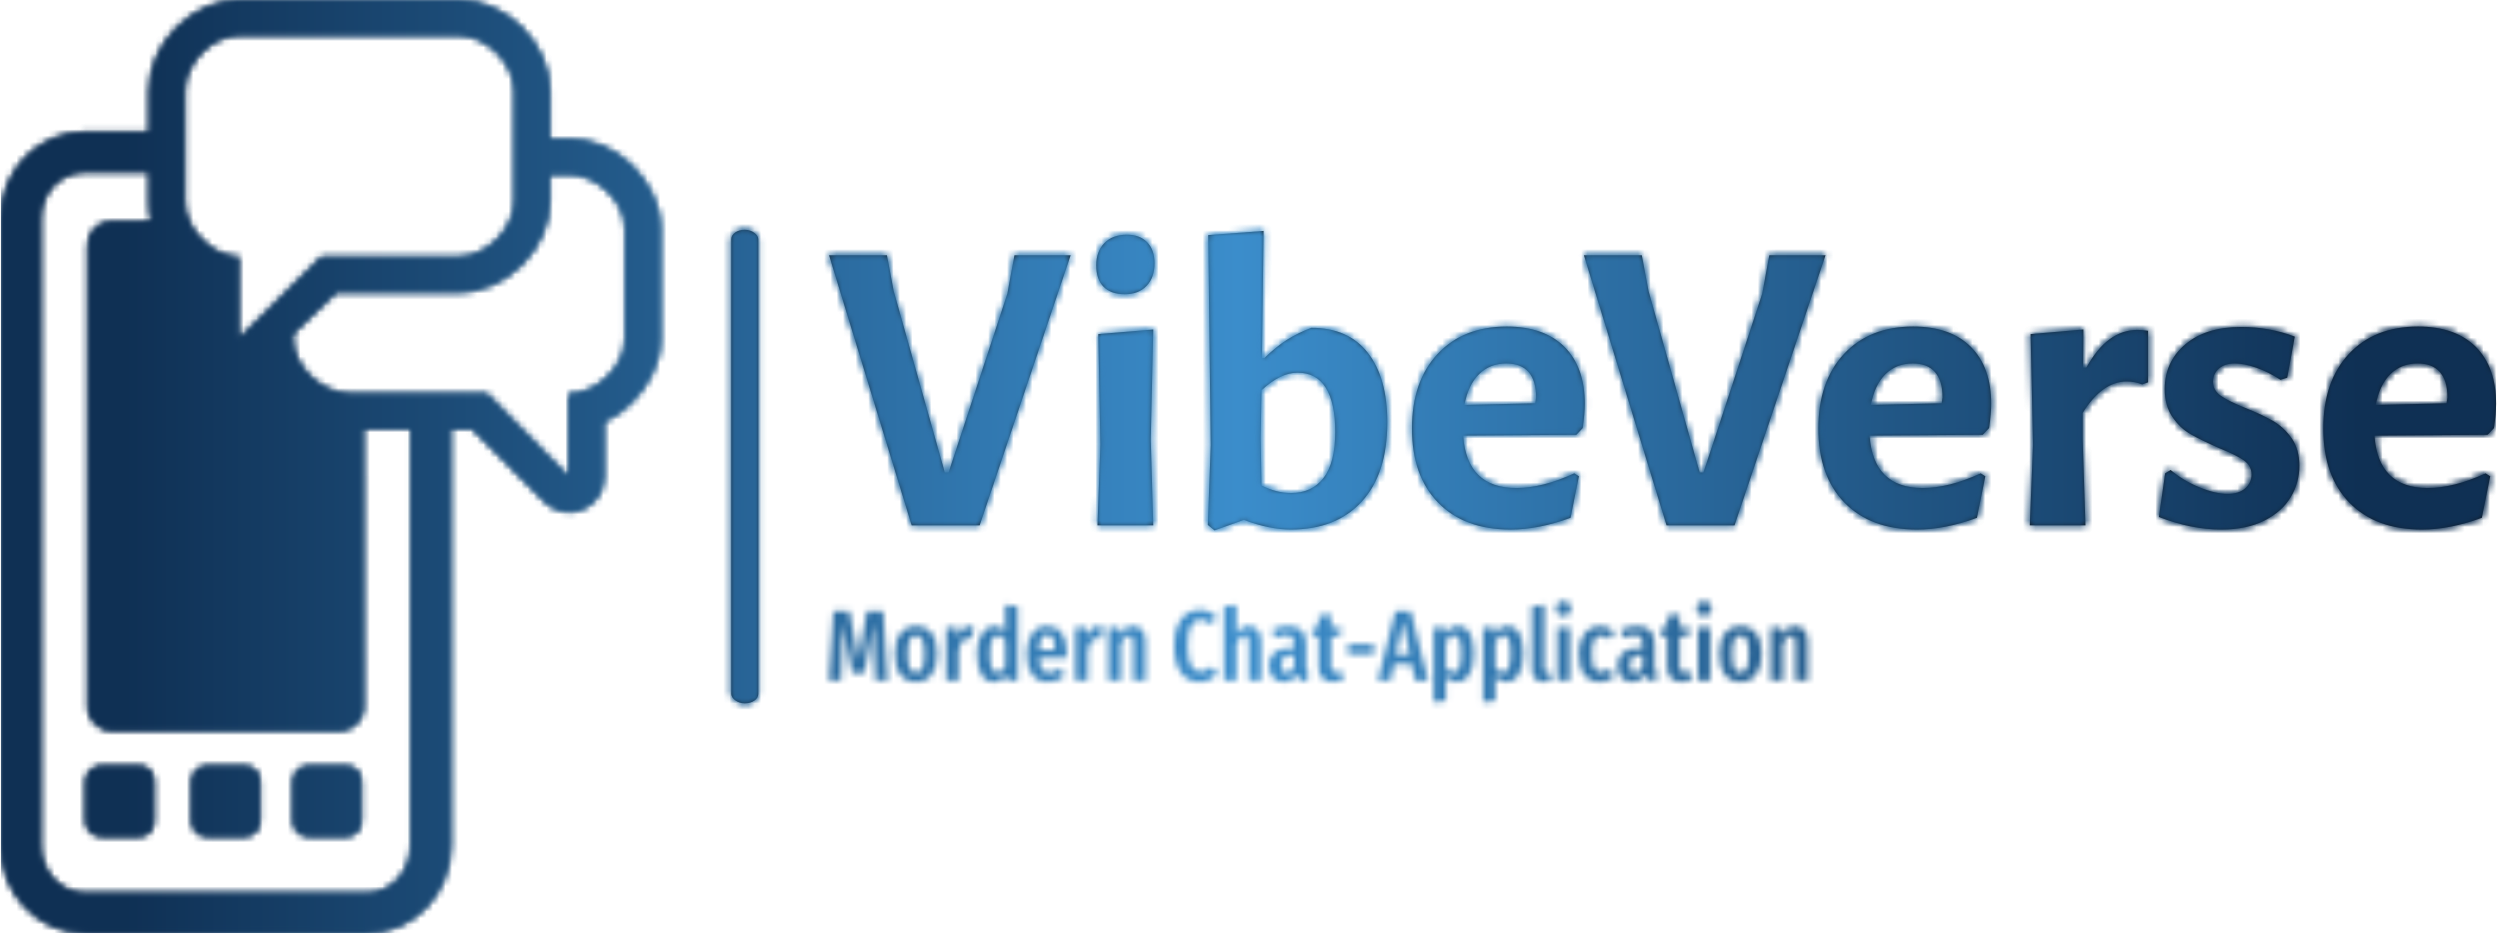 <svg xmlns="http://www.w3.org/2000/svg" version="1.1" xmlns:xlink="http://www.w3.org/1999/xlink" xmlns:svgjs="http://svgjs.dev/svgjs" width="2000" height="747" viewBox="0 0 2000 747"><g transform="matrix(1,0,0,1,-1.212,-0.248)"><svg viewBox="0 0 396 148" data-background-color="#ffffff" preserveAspectRatio="xMidYMid meet" height="747" width="2000" xmlns="http://www.w3.org/2000/svg" xmlns:xlink="http://www.w3.org/1999/xlink"><g id="tight-bounds" transform="matrix(1,0,0,1,0.24,0.049)"><svg viewBox="0 0 395.52 147.902" height="147.902" width="395.52"><g><svg viewBox="0 0 591.997 221.373" height="147.902" width="395.52"><g><rect width="6.407" height="112.363" x="173.298" y="54.505" fill="#111111" opacity="1" stroke-width="0" stroke="transparent" fill-opacity="1" class="rect-qz-0" data-fill-palette-color="primary" rx="1%" id="qz-0" data-palette-color="#111111"></rect></g><g transform="matrix(1,0,0,1,196.477,54.784)"><svg viewBox="0 0 395.52 111.804" height="111.804" width="395.52"><g id="textblocktransform"><svg viewBox="0 0 395.52 111.804" height="111.804" width="395.52" id="textblock"><g><svg viewBox="0 0 395.52 71.044" height="71.044" width="395.52"><g transform="matrix(1,0,0,1,0,0)"><svg width="395.52" viewBox="0.5 -35.1 198.73 35.7" height="71.044" data-palette-color="#111111"><path d="M29.3-32.2L18.45 0 10.35 0 0.5-32.2 7.4-32.2 8.2-27.95 14.3-6.3 14.75-6.3 21.75-27.6 22.6-32.2 29.3-32.2ZM32.5 0L32.85-9.6 32.6-22.8 39.15-23.35 38.85-10.25 39.15 0 32.5 0ZM36-34.65Q37.55-34.65 38.42-33.75 39.3-32.85 39.3-31.25L39.3-31.25Q39.3-29.55 38.35-28.55 37.4-27.55 35.75-27.55L35.75-27.55Q34.1-27.55 33.22-28.45 32.35-29.35 32.35-31L32.35-31Q32.35-32.65 33.32-33.65 34.3-34.65 36-34.65L36-34.65ZM58-23.55Q62.4-23.55 64.72-20.58 67.05-17.6 67.05-12.3L67.05-12.3Q67.05-6.15 64-2.83 60.95 0.5 55.55 0.5L55.55 0.5Q53 0.5 49.95-0.65L49.95-0.65 46.45 0.6 45.65-0.05 46-9.55 45.7-34.6 52.3-35.1 52.1-19.95 52.4-19.95Q53.8-21.3 55.1-22.13 56.4-22.95 58-23.55L58-23.55ZM55.55-3.85Q58.05-3.85 59.45-5.65 60.84-7.45 60.84-11.15L60.84-11.15Q60.84-14.6 59.72-16.4 58.59-18.2 56.35-18.2L56.35-18.2Q54.3-18.2 52.05-16.1L52.05-16.1 51.95-10.4 52.05-4.75Q53.9-3.85 55.55-3.85L55.55-3.85ZM90.34-11.6L89.59-10.8 76.09-10.7Q76.54-4.45 82.44-4.45L82.44-4.45Q85.54-4.45 89.34-6.2L89.34-6.2 89.89-5.85 88.89-0.9Q85.09 0.5 81.74 0.5L81.74 0.5Q76.24 0.5 73.12-2.7 69.99-5.9 69.99-11.55L69.99-11.55Q69.99-17.15 73.04-20.43 76.09-23.7 81.29-23.7L81.29-23.7Q85.74-23.7 88.17-21.28 90.59-18.85 90.59-14.5L90.59-14.5Q90.59-13.35 90.34-11.6L90.34-11.6ZM84.69-14.55L84.79-15.25Q84.79-17.25 83.89-18.28 82.99-19.3 81.24-19.3L81.24-19.3Q79.29-19.3 77.99-18.03 76.69-16.75 76.24-14.35L76.24-14.35 84.69-14.55ZM119.29-32.2L108.44 0 100.34 0 90.49-32.2 97.39-32.2 98.19-27.95 104.29-6.3 104.74-6.3 111.74-27.6 112.59-32.2 119.29-32.2ZM138.79-11.6L138.04-10.8 124.54-10.7Q124.99-4.45 130.89-4.45L130.89-4.45Q133.99-4.45 137.79-6.2L137.79-6.2 138.34-5.85 137.34-0.9Q133.54 0.5 130.19 0.5L130.19 0.5Q124.69 0.5 121.56-2.7 118.44-5.9 118.44-11.55L118.44-11.55Q118.44-17.15 121.49-20.43 124.54-23.7 129.74-23.7L129.74-23.7Q134.19-23.7 136.61-21.28 139.04-18.85 139.04-14.5L139.04-14.5Q139.04-13.35 138.79-11.6L138.79-11.6ZM133.14-14.55L133.24-15.25Q133.24-17.25 132.34-18.28 131.44-19.3 129.69-19.3L129.69-19.3Q127.74-19.3 126.44-18.03 125.14-16.75 124.69-14.35L124.69-14.35 133.14-14.55ZM156.49-23.3Q156.94-23.3 157.74-23.2L157.74-23.2 157.74-17.05 157.03-16.8Q156.19-17.15 155.19-17.15L155.19-17.15Q152.28-17.15 149.94-13.4L149.94-13.4 149.94-10.25 150.28 0 143.64 0 144.03-9.6 143.74-22.8 150.03-23.35 149.99-18.8 150.39-18.8Q152.84-23.3 156.49-23.3L156.49-23.3ZM168.83-23.65Q172.23-23.65 175.23-22.5L175.23-22.5 174.33-17.6 173.53-17.35Q172.08-18.3 170.63-18.8 169.18-19.3 168.08-19.3L168.08-19.3Q166.88-19.3 166.18-18.68 165.48-18.05 165.48-17.15L165.48-17.15Q165.48-16.1 166.41-15.45 167.33-14.8 169.33-14L169.33-14Q171.33-13.2 172.63-12.45 173.93-11.7 174.86-10.38 175.78-9.05 175.78-7.1L175.78-7.1Q175.78-5.1 174.76-3.38 173.73-1.65 171.63-0.58 169.53 0.5 166.48 0.5L166.48 0.5Q162.88 0.5 159.03-1L159.03-1 159.78-6.2 160.43-6.6Q161.98-5.3 163.88-4.53 165.78-3.75 167.23-3.75L167.23-3.75Q168.58-3.75 169.33-4.42 170.08-5.1 170.08-6.05L170.08-6.05Q170.08-7.1 169.16-7.75 168.23-8.4 166.23-9.2L166.23-9.2Q164.18-10.1 162.88-10.83 161.58-11.55 160.66-12.9 159.73-14.25 159.73-16.25L159.73-16.25Q159.73-19.5 162.18-21.58 164.63-23.65 168.83-23.65L168.83-23.65ZM198.98-11.6L198.23-10.8 184.73-10.7Q185.18-4.45 191.08-4.45L191.08-4.45Q194.18-4.45 197.98-6.2L197.98-6.2 198.53-5.85 197.53-0.9Q193.73 0.5 190.38 0.5L190.38 0.5Q184.88 0.5 181.75-2.7 178.63-5.9 178.63-11.55L178.63-11.55Q178.63-17.15 181.68-20.43 184.73-23.7 189.93-23.7L189.93-23.7Q194.38-23.7 196.81-21.28 199.23-18.85 199.23-14.5L199.23-14.5Q199.23-13.35 198.98-11.6L198.98-11.6ZM193.33-14.55L193.43-15.25Q193.43-17.25 192.53-18.28 191.63-19.3 189.88-19.3L189.88-19.3Q187.93-19.3 186.63-18.03 185.33-16.75 184.88-14.35L184.88-14.35 193.33-14.55Z" opacity="1" transform="matrix(1,0,0,1,0,0)" fill="#111111" class="wordmark-text-0" data-fill-palette-color="primary" id="text-0"></path></svg></g></svg></g><g transform="matrix(1,0,0,1,0,87.816)"><svg viewBox="0 0 232.21 23.988" height="23.988" width="232.21"><g transform="matrix(1,0,0,1,0,0)"><svg width="232.21" viewBox="2 -39.65 488.79 50.5" height="23.988" data-palette-color="url(#bc4ede24-b13b-4c83-b811-27bb622275d6)"></svg></g></svg></g></svg></g></svg></g><g><svg viewBox="0 0 156.526 221.373" height="221.373" width="156.526"><g><svg xmlns="http://www.w3.org/2000/svg" xmlns:xlink="http://www.w3.org/1999/xlink" version="1.1" x="0" y="0" viewBox="17 1 70 99" enable-background="new 0 0 100 100" xml:space="preserve" width="156.526" height="221.373" class="icon-icon-0" data-fill-palette-color="accent" id="icon-0"></svg></g></svg></g></svg></g><defs></defs><mask id="a31b53dc-7176-4566-b111-506160b4c4bc"><g id="SvgjsG1037"><svg viewBox="0 0 395.52 147.902" height="147.902" width="395.52"><g><svg viewBox="0 0 591.997 221.373" height="147.902" width="395.52"><g><rect width="6.407" height="112.363" x="173.298" y="54.505" fill="black" opacity="1" stroke-width="0" stroke="transparent" fill-opacity="1" class="rect-qz-0" rx="1%" id="SvgjsRect1036" data-palette-color="#111111"></rect></g><g transform="matrix(1,0,0,1,196.477,54.784)"><svg viewBox="0 0 395.52 111.804" height="111.804" width="395.52"><g id="SvgjsG1035"><svg viewBox="0 0 395.52 111.804" height="111.804" width="395.52" id="SvgjsSvg1034"><g><svg viewBox="0 0 395.52 71.044" height="71.044" width="395.52"><g transform="matrix(1,0,0,1,0,0)"><svg width="395.52" viewBox="0.5 -35.1 198.73 35.7" height="71.044" data-palette-color="#111111"><path d="M29.3-32.2L18.45 0 10.35 0 0.5-32.2 7.4-32.2 8.2-27.95 14.3-6.3 14.75-6.3 21.75-27.6 22.6-32.2 29.3-32.2ZM32.5 0L32.85-9.6 32.6-22.8 39.15-23.35 38.85-10.25 39.15 0 32.5 0ZM36-34.65Q37.55-34.65 38.42-33.75 39.3-32.85 39.3-31.25L39.3-31.25Q39.3-29.55 38.35-28.55 37.4-27.55 35.75-27.55L35.75-27.55Q34.1-27.55 33.22-28.45 32.35-29.35 32.35-31L32.35-31Q32.35-32.65 33.32-33.65 34.3-34.65 36-34.65L36-34.65ZM58-23.55Q62.4-23.55 64.72-20.58 67.05-17.6 67.05-12.3L67.05-12.3Q67.05-6.15 64-2.83 60.95 0.5 55.55 0.5L55.55 0.5Q53 0.5 49.95-0.65L49.95-0.65 46.45 0.6 45.65-0.05 46-9.55 45.7-34.6 52.3-35.1 52.1-19.95 52.4-19.95Q53.8-21.3 55.1-22.13 56.4-22.95 58-23.55L58-23.55ZM55.55-3.85Q58.05-3.85 59.45-5.65 60.84-7.45 60.84-11.15L60.84-11.15Q60.84-14.6 59.72-16.4 58.59-18.2 56.35-18.2L56.35-18.2Q54.3-18.2 52.05-16.1L52.05-16.1 51.95-10.4 52.05-4.75Q53.9-3.85 55.55-3.85L55.55-3.85ZM90.34-11.6L89.59-10.8 76.09-10.7Q76.54-4.45 82.44-4.45L82.44-4.45Q85.54-4.45 89.34-6.2L89.34-6.2 89.89-5.85 88.89-0.9Q85.09 0.5 81.74 0.5L81.74 0.5Q76.24 0.5 73.12-2.7 69.99-5.9 69.99-11.55L69.99-11.55Q69.99-17.15 73.04-20.43 76.09-23.7 81.29-23.7L81.29-23.7Q85.74-23.7 88.17-21.28 90.59-18.85 90.59-14.5L90.59-14.5Q90.59-13.35 90.34-11.6L90.34-11.6ZM84.69-14.55L84.79-15.25Q84.79-17.25 83.89-18.28 82.99-19.3 81.24-19.3L81.24-19.3Q79.29-19.3 77.99-18.03 76.69-16.75 76.24-14.35L76.24-14.35 84.69-14.55ZM119.29-32.2L108.44 0 100.34 0 90.49-32.2 97.39-32.2 98.19-27.95 104.29-6.3 104.74-6.3 111.74-27.6 112.59-32.2 119.29-32.2ZM138.79-11.6L138.04-10.8 124.54-10.7Q124.99-4.45 130.89-4.45L130.89-4.45Q133.99-4.45 137.79-6.2L137.79-6.2 138.34-5.85 137.34-0.9Q133.54 0.5 130.19 0.5L130.19 0.5Q124.69 0.5 121.56-2.7 118.44-5.9 118.44-11.55L118.44-11.55Q118.44-17.15 121.49-20.43 124.54-23.7 129.74-23.7L129.74-23.7Q134.19-23.7 136.61-21.28 139.04-18.85 139.04-14.5L139.04-14.5Q139.04-13.35 138.79-11.6L138.79-11.6ZM133.14-14.55L133.24-15.25Q133.24-17.25 132.34-18.28 131.44-19.3 129.69-19.3L129.69-19.3Q127.74-19.3 126.44-18.03 125.14-16.75 124.69-14.35L124.69-14.35 133.14-14.55ZM156.49-23.3Q156.94-23.3 157.74-23.2L157.74-23.2 157.74-17.05 157.03-16.8Q156.19-17.15 155.19-17.15L155.19-17.15Q152.28-17.15 149.94-13.4L149.94-13.4 149.94-10.25 150.28 0 143.64 0 144.03-9.6 143.74-22.8 150.03-23.35 149.99-18.8 150.39-18.8Q152.84-23.3 156.49-23.3L156.49-23.3ZM168.83-23.65Q172.23-23.65 175.23-22.5L175.23-22.5 174.33-17.6 173.53-17.35Q172.08-18.3 170.63-18.8 169.18-19.3 168.08-19.3L168.08-19.3Q166.88-19.3 166.18-18.68 165.48-18.05 165.48-17.15L165.48-17.15Q165.48-16.1 166.41-15.45 167.33-14.8 169.33-14L169.33-14Q171.33-13.2 172.63-12.45 173.93-11.7 174.86-10.38 175.78-9.05 175.78-7.1L175.78-7.1Q175.78-5.1 174.76-3.38 173.73-1.65 171.63-0.58 169.53 0.5 166.48 0.5L166.48 0.5Q162.88 0.5 159.03-1L159.03-1 159.78-6.2 160.43-6.6Q161.98-5.3 163.88-4.53 165.78-3.75 167.23-3.75L167.23-3.75Q168.58-3.75 169.33-4.42 170.08-5.1 170.08-6.05L170.08-6.05Q170.08-7.1 169.16-7.75 168.23-8.4 166.23-9.2L166.23-9.2Q164.18-10.1 162.88-10.83 161.58-11.55 160.66-12.9 159.73-14.25 159.73-16.25L159.73-16.25Q159.73-19.5 162.18-21.58 164.63-23.65 168.83-23.65L168.83-23.65ZM198.98-11.6L198.23-10.8 184.73-10.7Q185.18-4.45 191.08-4.45L191.08-4.45Q194.18-4.45 197.98-6.2L197.98-6.2 198.53-5.85 197.53-0.9Q193.73 0.5 190.38 0.5L190.38 0.5Q184.88 0.5 181.75-2.7 178.63-5.9 178.63-11.55L178.63-11.55Q178.63-17.15 181.68-20.43 184.73-23.7 189.93-23.7L189.93-23.7Q194.38-23.7 196.81-21.28 199.23-18.85 199.23-14.5L199.23-14.5Q199.23-13.35 198.98-11.6L198.98-11.6ZM193.33-14.55L193.43-15.25Q193.43-17.25 192.53-18.28 191.63-19.3 189.88-19.3L189.88-19.3Q187.93-19.3 186.63-18.03 185.33-16.75 184.88-14.35L184.88-14.35 193.33-14.55Z" opacity="1" transform="matrix(1,0,0,1,0,0)" fill="black" class="wordmark-text-0" id="SvgjsPath1033"></path></svg></g></svg></g><g transform="matrix(1,0,0,1,0,87.816)"><svg viewBox="0 0 232.21 23.988" height="23.988" width="232.21"><g transform="matrix(1,0,0,1,0,0)"><svg width="232.21" viewBox="2 -39.65 488.79 50.5" height="23.988" data-palette-color="url(#bc4ede24-b13b-4c83-b811-27bb622275d6)"><path d="M29.05-34.55L31.25 0 25.2 0 24.6-14.6Q24.3-22.6 24.3-26L24.3-26 24.35-28.6 19.6-3.8 13.6-3.8 8.65-28.65Q8.7-27.15 8.7-24.05L8.7-24.05Q8.7-18.8 8.5-14.4L8.5-14.4 7.95 0 2 0 4.2-34.55 12.2-34.55 16.7-10.2 20.9-34.55 29.05-34.55ZM45.45-27.15Q50.45-27.15 53.22-23.65 56-20.15 56-13.25L56-13.25Q56-6.65 53.2-2.95 50.4 0.75 45.45 0.75L45.45 0.75Q40.5 0.75 37.7-2.88 34.9-6.5 34.9-13.25L34.9-13.25Q34.9-19.95 37.7-23.55 40.5-27.15 45.45-27.15L45.45-27.15ZM45.45-22.5Q43.3-22.5 42.3-20.38 41.3-18.25 41.3-13.25L41.3-13.25Q41.3-8.2 42.3-6.08 43.3-3.95 45.45-3.95L45.45-3.95Q47.6-3.95 48.6-6.08 49.6-8.2 49.6-13.25L49.6-13.25Q49.6-18.3 48.6-20.4 47.6-22.5 45.45-22.5L45.45-22.5ZM72.2-27.1Q73.35-27.1 74.25-26.75L74.25-26.75 73.25-20.85Q72.25-21.1 71.4-21.1L71.4-21.1Q69.5-21.1 68.4-19.45 67.3-17.8 66.7-14.55L66.7-14.55 66.7 0 60.55 0 60.55-26.45 65.9-26.45 66.35-21.85Q68.2-27.1 72.2-27.1L72.2-27.1ZM90.04-37.7L96.19-37.05 96.19 0 90.74 0 90.44-3.05Q88.09 0.75 84.39 0.75L84.39 0.75Q80.29 0.75 78.12-2.93 75.94-6.6 75.94-13.2L75.94-13.2Q75.94-17.4 77.07-20.58 78.19-23.75 80.19-25.45 82.19-27.15 84.79-27.15L84.79-27.15Q87.99-27.15 90.04-24.5L90.04-24.5 90.04-37.7ZM86.14-3.9Q87.29-3.9 88.22-4.7 89.14-5.5 90.04-7L90.04-7 90.04-19.85Q88.44-22.55 86.39-22.55L86.39-22.55Q82.34-22.55 82.34-13.25L82.34-13.25Q82.34-8.2 83.34-6.05 84.34-3.9 86.14-3.9L86.14-3.9ZM120.74-13.85Q120.74-13.4 120.59-11.3L120.59-11.3 106.94-11.3Q107.14-7.2 108.37-5.58 109.59-3.95 111.84-3.95L111.84-3.95Q113.39-3.95 114.64-4.48 115.89-5 117.34-6.15L117.34-6.15 119.89-2.65Q116.39 0.75 111.49 0.75L111.49 0.75Q106.29 0.75 103.52-2.85 100.74-6.45 100.74-13L100.74-13Q100.74-19.55 103.39-23.35 106.04-27.15 110.89-27.15L110.89-27.15Q115.54-27.15 118.14-23.78 120.74-20.4 120.74-13.85L120.74-13.85ZM114.74-15.3L114.74-15.65Q114.74-19.4 113.84-21.13 112.94-22.85 110.94-22.85L110.94-22.85Q109.09-22.85 108.12-21.18 107.14-19.5 106.94-15.3L106.94-15.3 114.74-15.3ZM136.69-27.1Q137.84-27.1 138.74-26.75L138.74-26.75 137.74-20.85Q136.74-21.1 135.89-21.1L135.89-21.1Q133.99-21.1 132.89-19.45 131.79-17.8 131.19-14.55L131.19-14.55 131.19 0 125.04 0 125.04-26.45 130.39-26.45 130.84-21.85Q132.69-27.1 136.69-27.1L136.69-27.1ZM153.94-27.15Q156.79-27.15 158.44-25.1 160.09-23.05 160.09-19.6L160.09-19.6 160.09 0 153.94 0 153.94-18.9Q153.94-20.8 153.41-21.63 152.89-22.45 151.89-22.45L151.89-22.45Q149.79-22.45 147.74-18.5L147.74-18.5 147.74 0 141.59 0 141.59-26.45 146.94-26.45 147.39-23Q148.74-25.1 150.26-26.13 151.79-27.15 153.94-27.15L153.94-27.15ZM187.13-35.25Q189.78-35.25 191.81-34.38 193.83-33.5 195.73-31.7L195.73-31.7 192.68-28.05Q191.38-29.25 190.16-29.83 188.93-30.4 187.48-30.4L187.48-30.4Q184.48-30.4 182.78-27.4 181.08-24.4 181.08-17.35L181.08-17.35Q181.08-10.4 182.78-7.38 184.48-4.35 187.58-4.35L187.58-4.35Q189.13-4.35 190.28-4.98 191.43-5.6 192.98-6.9L192.98-6.9 196.03-3.4Q194.43-1.6 192.18-0.43 189.93 0.75 187.13 0.75L187.13 0.75Q181.28 0.75 177.83-3.8 174.38-8.35 174.38-17.35L174.38-17.35Q174.38-23.3 176.03-27.3 177.68-31.3 180.56-33.27 183.43-35.25 187.13-35.25L187.13-35.25ZM211.63-27.15Q214.48-27.15 216.13-25.1 217.78-23.05 217.78-19.6L217.78-19.6 217.78 0 211.63 0 211.63-18.9Q211.63-20.8 211.1-21.63 210.58-22.45 209.58-22.45L209.58-22.45Q207.48-22.45 205.43-18.5L205.43-18.5 205.43 0 199.28 0 199.28-37 205.43-37.65 205.43-23.3Q206.68-25.25 208.15-26.2 209.63-27.15 211.63-27.15L211.63-27.15ZM240.23-6.4Q240.23-5.1 240.58-4.48 240.93-3.85 241.73-3.45L241.73-3.45 240.48 0.65Q238.43 0.4 237.2-0.45 235.98-1.3 235.38-3.05L235.38-3.05Q233.08 0.75 228.93 0.75L228.93 0.75Q225.63 0.75 223.68-1.48 221.73-3.7 221.73-7.4L221.73-7.4Q221.73-11.7 224.4-13.95 227.08-16.2 232.18-16.2L232.18-16.2 234.23-16.2 234.23-18.05Q234.23-20.55 233.35-21.58 232.48-22.6 230.53-22.6L230.53-22.6Q228.18-22.6 224.68-21.3L224.68-21.3 223.28-25.3Q225.28-26.2 227.43-26.68 229.58-27.15 231.53-27.15L231.53-27.15Q240.23-27.15 240.23-18.35L240.23-18.35 240.23-6.4ZM230.58-3.7Q232.98-3.7 234.23-7L234.23-7 234.23-12.55 232.78-12.55Q230.23-12.55 229.05-11.4 227.88-10.25 227.88-7.85L227.88-7.85Q227.88-5.8 228.58-4.75 229.28-3.7 230.58-3.7L230.58-3.7ZM257.17-5L259.32-1.2Q256.87 0.75 253.57 0.75L253.57 0.75Q250.12 0.75 248.32-1.23 246.52-3.2 246.52-6.6L246.52-6.6 246.52-22 243.42-22 243.42-26.45 246.52-26.45 246.52-32.3 252.67-33.05 252.67-26.45 257.67-26.45 257.07-22 252.67-22 252.67-6.6Q252.67-4.2 254.72-4.2L254.72-4.2Q255.37-4.2 255.87-4.38 256.37-4.55 257.17-5L257.17-5ZM274.07-13.2L261.17-13.2 261.17-18.1 274.07-18.1 274.07-13.2ZM301.17 0L294.72 0 293.02-8.1 284.12-8.1 282.47 0 276.12 0 284.82-34.55 292.52-34.55 301.17 0ZM288.57-29.7L285.12-12.9 292.07-12.9 288.57-29.7ZM316.12-27.15Q320.02-27.15 322.02-23.58 324.02-20 324.02-13.3L324.02-13.3Q324.02-6.8 321.74-3.03 319.47 0.75 315.42 0.75L315.42 0.75Q312.22 0.75 310.07-2.1L310.07-2.1 310.07 10.15 303.92 10.85 303.92-26.45 309.37-26.45 309.62-23.25Q310.92-25.25 312.52-26.2 314.12-27.15 316.12-27.15L316.12-27.15ZM313.77-3.95Q315.67-3.95 316.67-6.13 317.67-8.3 317.67-13.25L317.67-13.25Q317.67-18.45 316.82-20.5 315.97-22.55 314.17-22.55L314.17-22.55Q311.87-22.55 310.07-19.25L310.07-19.25 310.07-6.45Q311.67-3.95 313.77-3.95L313.77-3.95ZM340.81-27.15Q344.71-27.15 346.71-23.58 348.71-20 348.71-13.3L348.71-13.3Q348.71-6.8 346.44-3.03 344.16 0.75 340.11 0.75L340.11 0.75Q336.91 0.75 334.76-2.1L334.76-2.1 334.76 10.15 328.61 10.85 328.61-26.45 334.06-26.45 334.31-23.25Q335.61-25.25 337.21-26.2 338.81-27.15 340.81-27.15L340.81-27.15ZM338.46-3.95Q340.36-3.95 341.36-6.13 342.36-8.3 342.36-13.25L342.36-13.25Q342.36-18.45 341.51-20.5 340.66-22.55 338.86-22.55L338.86-22.55Q336.56-22.55 334.76-19.25L334.76-19.25 334.76-6.45Q336.36-3.95 338.46-3.95L338.46-3.95ZM358.91 0.75Q356.21 0.75 354.64-0.93 353.06-2.6 353.06-5.4L353.06-5.4 353.06-37.05 359.21-37.7 359.21-5.65Q359.21-5 359.51-4.6 359.81-4.2 360.41-4.2L360.41-4.2Q360.76-4.2 361.09-4.3 361.41-4.4 361.51-4.4L361.51-4.4 362.71-0.2Q361.01 0.75 358.91 0.75L358.91 0.75ZM365.76-26.45L371.91-26.45 371.91 0 365.76 0 365.76-26.45ZM368.81-39.65Q370.46-39.65 371.48-38.6 372.51-37.55 372.51-35.9L372.51-35.9Q372.51-34.3 371.48-33.25 370.46-32.2 368.81-32.2L368.81-32.2Q367.16-32.2 366.13-33.25 365.11-34.3 365.11-35.9L365.11-35.9Q365.11-37.55 366.13-38.6 367.16-39.65 368.81-39.65L368.81-39.65ZM387.11-27.15Q389.26-27.15 391.01-26.43 392.76-25.7 394.36-24.15L394.36-24.15 391.71-20.65Q390.61-21.55 389.63-21.98 388.66-22.4 387.51-22.4L387.51-22.4Q385.26-22.4 384.11-20.28 382.96-18.15 382.96-13.1L382.96-13.1Q382.96-8.2 384.13-6.2 385.31-4.2 387.51-4.2L387.51-4.2Q388.61-4.2 389.51-4.6 390.41-5 391.61-5.85L391.61-5.85 394.36-2.3Q391.16 0.75 387.21 0.75L387.21 0.75Q382.11 0.75 379.28-2.73 376.46-6.2 376.46-13L376.46-13Q376.46-17.4 377.76-20.6 379.06-23.8 381.48-25.48 383.91-27.15 387.11-27.15L387.11-27.15ZM414.3-6.4Q414.3-5.1 414.65-4.48 415-3.85 415.8-3.45L415.8-3.45 414.55 0.65Q412.5 0.4 411.28-0.45 410.05-1.3 409.45-3.05L409.45-3.05Q407.15 0.75 403 0.75L403 0.75Q399.7 0.75 397.75-1.48 395.8-3.7 395.8-7.4L395.8-7.4Q395.8-11.7 398.48-13.95 401.15-16.2 406.25-16.2L406.25-16.2 408.3-16.2 408.3-18.05Q408.3-20.55 407.43-21.58 406.55-22.6 404.6-22.6L404.6-22.6Q402.25-22.6 398.75-21.3L398.75-21.3 397.35-25.3Q399.35-26.2 401.5-26.68 403.65-27.15 405.6-27.15L405.6-27.15Q414.3-27.15 414.3-18.35L414.3-18.35 414.3-6.4ZM404.65-3.7Q407.05-3.7 408.3-7L408.3-7 408.3-12.55 406.85-12.55Q404.3-12.55 403.13-11.4 401.95-10.25 401.95-7.85L401.95-7.85Q401.95-5.8 402.65-4.75 403.35-3.7 404.65-3.7L404.65-3.7ZM431.25-5L433.4-1.2Q430.95 0.75 427.65 0.75L427.65 0.75Q424.2 0.75 422.4-1.23 420.6-3.2 420.6-6.6L420.6-6.6 420.6-22 417.5-22 417.5-26.45 420.6-26.45 420.6-32.3 426.75-33.05 426.75-26.45 431.75-26.45 431.15-22 426.75-22 426.75-6.6Q426.75-4.2 428.8-4.2L428.8-4.2Q429.45-4.2 429.95-4.38 430.45-4.55 431.25-5L431.25-5ZM435.95-26.45L442.1-26.45 442.1 0 435.95 0 435.95-26.45ZM439-39.65Q440.65-39.65 441.67-38.6 442.7-37.55 442.7-35.9L442.7-35.9Q442.7-34.3 441.67-33.25 440.65-32.2 439-32.2L439-32.2Q437.35-32.2 436.32-33.25 435.3-34.3 435.3-35.9L435.3-35.9Q435.3-37.55 436.32-38.6 437.35-39.65 439-39.65L439-39.65ZM457.2-27.15Q462.2-27.15 464.97-23.65 467.75-20.15 467.75-13.25L467.75-13.25Q467.75-6.65 464.95-2.95 462.15 0.75 457.2 0.75L457.2 0.75Q452.25 0.75 449.45-2.88 446.65-6.5 446.65-13.25L446.65-13.25Q446.65-19.95 449.45-23.55 452.25-27.15 457.2-27.15L457.2-27.15ZM457.2-22.5Q455.05-22.5 454.05-20.38 453.05-18.25 453.05-13.25L453.05-13.25Q453.05-8.2 454.05-6.08 455.05-3.95 457.2-3.95L457.2-3.95Q459.35-3.95 460.35-6.08 461.35-8.2 461.35-13.25L461.35-13.25Q461.35-18.3 460.35-20.4 459.35-22.5 457.2-22.5L457.2-22.5ZM484.64-27.15Q487.49-27.15 489.14-25.1 490.79-23.05 490.79-19.6L490.79-19.6 490.79 0 484.64 0 484.64-18.9Q484.64-20.8 484.12-21.63 483.59-22.45 482.59-22.45L482.59-22.45Q480.49-22.45 478.44-18.5L478.44-18.5 478.44 0 472.29 0 472.29-26.45 477.64-26.45 478.09-23Q479.44-25.1 480.97-26.13 482.49-27.15 484.64-27.15L484.64-27.15Z" opacity="1" transform="matrix(1,0,0,1,0,0)" fill="white" class="slogan-text-1" id="SvgjsPath1032"></path></svg></g></svg></g></svg></g></svg></g><g><svg viewBox="0 0 156.526 221.373" height="221.373" width="156.526"><g><svg xmlns="http://www.w3.org/2000/svg" xmlns:xlink="http://www.w3.org/1999/xlink" version="1.1" x="0" y="0" viewBox="17 1 70 99" enable-background="new 0 0 100 100" xml:space="preserve" width="156.526" height="221.373" class="icon-icon-0" data-fill-palette-color="accent" id="SvgjsSvg1031"><g fill="black"><path d="M37.25 83.873c0-0.928 0.748-1.623 1.633-1.623h4.027c0.877 0 1.59 0.695 1.59 1.623v4.24c0 0.926-0.713 1.637-1.59 1.637h-4.027c-0.885 0-1.633-0.711-1.633-1.637V83.873z" fill="black"></path><path d="M26 83.873c0-0.928 0.826-1.623 1.693-1.623h4.039c0.881 0 1.518 0.695 1.518 1.623v4.24c0 0.926-0.637 1.637-1.518 1.637h-4.039c-0.867 0-1.693-0.711-1.693-1.637V83.873z" fill="black"></path><path d="M48 83.873c0-0.928 0.779-1.623 1.652-1.623h4.043c0.865 0 1.555 0.695 1.555 1.623v4.24c0 0.926-0.689 1.637-1.555 1.637h-4.043c-0.873 0-1.652-0.711-1.652-1.637V83.873z" fill="black"></path><path fill="black" d="M64.75 46.5h2.27l7.668 7.695c0.718 0.717 1.677 1.111 2.652 1.111 0.483 0 0.926-0.086 1.39-0.278C80.131 54.447 81 53.088 81 51.57v-5.881c1.25-0.495 2.128-1.19 2.998-2.061C85.856 41.771 87 39.34 87 36.96V25.271c0-2.38-1.1-4.774-2.958-6.633-1.858-1.859-4.323-2.889-6.702-2.889h-2.09v-5.09c0-2.38-1.068-4.844-2.928-6.703C70.464 2.1 68.03 1 65.65 1H42.273c-2.38 0-4.775 1.1-6.635 2.958C33.781 5.816 32.75 8.28 32.75 10.66V15h-6.791C21.008 15 17 19.084 17 24.173v66.546c0 5.09 4.008 9.281 8.959 9.281h29.859c4.957 0 8.932-4.191 8.932-9.281V46.5M53.962 42.75C51.04 42.75 48 39.882 48 36.96c0-0.169 0-0.353 0-0.541L52.594 32H65.65c2.38 0 4.813-1.094 6.672-2.953 1.859-1.858 2.928-4.318 2.928-6.697V19.5c1 0 1.667 0 2.09 0 2.922 0 5.91 2.85 5.91 5.771s0 8.766 0 11.688c0 2.922-3 5.845-6 5.845v8.766l-8.678-8.82C63.459 42.75 55.424 42.75 53.962 42.75zM25.959 19.25h6.791v3.1c0 0.713 0.062 1.484 0.24 2.189l-0.016-0.047L28.678 24.5c-1.316 0-2.428 1.108-2.428 2.502v48.975c0 1.383 1.133 2.523 2.449 2.523H53.09c1.311 0 2.41-1.141 2.41-2.523L55.485 46.5H60.5v44.219c0 2.77-2.041 5.031-4.682 5.031H25.959c-2.629 0-4.709-2.262-4.709-5.031V24.173C21.25 21.397 23.33 19.25 25.959 19.25zM71.5 22.35c0 2.922-2.928 5.9-5.85 5.9-1.461 0-9.496 0-14.61 0l-8.79 8.71v-8.71h0.023c-0.008 0-0.016-0.001-0.023-0.001-1.139-0.006-2.264-0.464-3.214-1.192-0.878-0.673-1.606-1.577-2.054-2.572C36.676 23.8 36.5 23.072 36.5 22.35c0-2.923 0-8.768 0-11.689s2.852-5.91 5.773-5.91 20.455 0 23.377 0 5.85 2.988 5.85 5.91S71.5 19.427 71.5 22.35z"></path></g></svg></g></svg></g></svg></g><defs><mask></mask></defs></svg><rect width="395.52" height="147.902" fill="black" stroke="none" visibility="hidden"></rect></g></mask><linearGradient x1="0.054" x2="0.941" y1="0.5" y2="0.5" id="bc4ede24-b13b-4c83-b811-27bb622275d6"><stop stop-color="#0f3054" offset="0"></stop><stop stop-color="#3b8dcb" offset="0.498"></stop><stop stop-color="#0f3054" offset="1"></stop></linearGradient><rect width="395.52" height="147.902" fill="url(#bc4ede24-b13b-4c83-b811-27bb622275d6)" mask="url(#a31b53dc-7176-4566-b111-506160b4c4bc)" data-fill-palette-color="secondary"></rect><mask id="bbf03f1c-d6bb-4007-aba4-19b9d1ca44cc"><g id="SvgjsG1050"><svg viewBox="0 0 395.52 147.902" height="147.902" width="395.52"><g><svg viewBox="0 0 591.997 221.373" height="147.902" width="395.52"><g><rect width="6.407" height="112.363" x="173.298" y="54.505" fill="black" opacity="1" stroke-width="0" stroke="transparent" fill-opacity="1" class="rect-qz-0" rx="1%" id="SvgjsRect1049" data-palette-color="#111111"></rect></g><g transform="matrix(1,0,0,1,196.477,54.784)"><svg viewBox="0 0 395.52 111.804" height="111.804" width="395.52"><g id="SvgjsG1048"><svg viewBox="0 0 395.52 111.804" height="111.804" width="395.52" id="SvgjsSvg1047"><g><svg viewBox="0 0 395.52 71.044" height="71.044" width="395.52"><g transform="matrix(1,0,0,1,0,0)"><svg width="395.52" viewBox="0.5 -35.1 198.73 35.7" height="71.044" data-palette-color="#111111"><path d="M29.3-32.2L18.45 0 10.35 0 0.5-32.2 7.4-32.2 8.2-27.95 14.3-6.3 14.75-6.3 21.75-27.6 22.6-32.2 29.3-32.2ZM32.5 0L32.85-9.6 32.6-22.8 39.15-23.35 38.85-10.25 39.15 0 32.5 0ZM36-34.65Q37.55-34.65 38.42-33.75 39.3-32.85 39.3-31.25L39.3-31.25Q39.3-29.55 38.35-28.55 37.4-27.55 35.75-27.55L35.75-27.55Q34.1-27.55 33.22-28.45 32.35-29.35 32.35-31L32.35-31Q32.35-32.65 33.32-33.65 34.3-34.65 36-34.65L36-34.65ZM58-23.55Q62.4-23.55 64.72-20.58 67.05-17.6 67.05-12.3L67.05-12.3Q67.05-6.15 64-2.83 60.95 0.5 55.55 0.5L55.55 0.5Q53 0.5 49.95-0.65L49.95-0.65 46.45 0.6 45.65-0.05 46-9.55 45.7-34.6 52.3-35.1 52.1-19.95 52.4-19.95Q53.8-21.3 55.1-22.13 56.4-22.95 58-23.55L58-23.55ZM55.55-3.85Q58.05-3.85 59.45-5.65 60.84-7.45 60.84-11.15L60.84-11.15Q60.84-14.6 59.72-16.4 58.59-18.2 56.35-18.2L56.35-18.2Q54.3-18.2 52.05-16.1L52.05-16.1 51.95-10.4 52.05-4.75Q53.9-3.85 55.55-3.85L55.55-3.85ZM90.34-11.6L89.59-10.8 76.09-10.7Q76.54-4.45 82.44-4.45L82.44-4.45Q85.54-4.45 89.34-6.2L89.34-6.2 89.89-5.85 88.89-0.9Q85.09 0.5 81.74 0.5L81.74 0.5Q76.24 0.5 73.12-2.7 69.99-5.9 69.99-11.55L69.99-11.55Q69.99-17.15 73.04-20.43 76.09-23.7 81.29-23.7L81.29-23.7Q85.74-23.7 88.17-21.28 90.59-18.85 90.59-14.5L90.59-14.5Q90.59-13.35 90.34-11.6L90.34-11.6ZM84.69-14.55L84.79-15.25Q84.79-17.25 83.89-18.28 82.99-19.3 81.24-19.3L81.24-19.3Q79.29-19.3 77.99-18.03 76.69-16.75 76.24-14.35L76.24-14.35 84.69-14.55ZM119.29-32.2L108.44 0 100.34 0 90.49-32.2 97.39-32.2 98.19-27.95 104.29-6.3 104.74-6.3 111.74-27.6 112.59-32.2 119.29-32.2ZM138.79-11.6L138.04-10.8 124.54-10.7Q124.99-4.45 130.89-4.45L130.89-4.45Q133.99-4.45 137.79-6.2L137.79-6.2 138.34-5.85 137.34-0.9Q133.54 0.5 130.19 0.5L130.19 0.5Q124.69 0.5 121.56-2.7 118.44-5.9 118.44-11.55L118.44-11.55Q118.44-17.15 121.49-20.43 124.54-23.7 129.74-23.7L129.74-23.7Q134.19-23.7 136.61-21.28 139.04-18.85 139.04-14.5L139.04-14.5Q139.04-13.35 138.79-11.6L138.79-11.6ZM133.14-14.55L133.24-15.25Q133.24-17.25 132.34-18.28 131.44-19.3 129.69-19.3L129.69-19.3Q127.74-19.3 126.44-18.03 125.14-16.75 124.69-14.35L124.69-14.35 133.14-14.55ZM156.49-23.3Q156.94-23.3 157.74-23.2L157.74-23.2 157.74-17.05 157.03-16.8Q156.19-17.15 155.19-17.15L155.19-17.15Q152.28-17.15 149.94-13.4L149.94-13.4 149.94-10.25 150.28 0 143.64 0 144.03-9.6 143.74-22.8 150.03-23.35 149.99-18.8 150.39-18.8Q152.84-23.3 156.49-23.3L156.49-23.3ZM168.83-23.65Q172.23-23.65 175.23-22.5L175.23-22.5 174.33-17.6 173.53-17.35Q172.08-18.3 170.63-18.8 169.18-19.3 168.08-19.3L168.08-19.3Q166.88-19.3 166.18-18.68 165.48-18.05 165.48-17.15L165.48-17.15Q165.48-16.1 166.41-15.45 167.33-14.8 169.33-14L169.33-14Q171.33-13.2 172.63-12.45 173.93-11.7 174.86-10.38 175.78-9.05 175.78-7.1L175.78-7.1Q175.78-5.1 174.76-3.38 173.73-1.65 171.63-0.58 169.53 0.5 166.48 0.5L166.48 0.5Q162.88 0.5 159.03-1L159.03-1 159.78-6.2 160.43-6.6Q161.98-5.3 163.88-4.53 165.78-3.75 167.23-3.75L167.23-3.75Q168.58-3.75 169.33-4.42 170.08-5.1 170.08-6.05L170.08-6.05Q170.08-7.1 169.16-7.75 168.23-8.4 166.23-9.2L166.23-9.2Q164.18-10.1 162.88-10.83 161.58-11.55 160.66-12.9 159.73-14.25 159.73-16.25L159.73-16.25Q159.73-19.5 162.18-21.58 164.63-23.65 168.83-23.65L168.83-23.65ZM198.98-11.6L198.23-10.8 184.73-10.7Q185.18-4.45 191.08-4.45L191.08-4.45Q194.18-4.45 197.98-6.2L197.98-6.2 198.53-5.85 197.53-0.9Q193.73 0.5 190.38 0.5L190.38 0.5Q184.88 0.5 181.75-2.7 178.63-5.9 178.63-11.55L178.63-11.55Q178.63-17.15 181.68-20.43 184.73-23.7 189.93-23.7L189.93-23.7Q194.38-23.7 196.81-21.28 199.23-18.85 199.23-14.5L199.23-14.5Q199.23-13.35 198.98-11.6L198.98-11.6ZM193.33-14.55L193.43-15.25Q193.43-17.25 192.53-18.28 191.63-19.3 189.88-19.3L189.88-19.3Q187.93-19.3 186.63-18.03 185.33-16.75 184.88-14.35L184.88-14.35 193.33-14.55Z" opacity="1" transform="matrix(1,0,0,1,0,0)" fill="black" class="wordmark-text-0" id="SvgjsPath1046"></path></svg></g></svg></g><g transform="matrix(1,0,0,1,0,87.816)"><svg viewBox="0 0 232.21 23.988" height="23.988" width="232.21"><g transform="matrix(1,0,0,1,0,0)"><svg width="232.21" viewBox="2 -39.65 488.79 50.5" height="23.988" data-palette-color="url(#bc4ede24-b13b-4c83-b811-27bb622275d6)"></svg></g></svg></g></svg></g></svg></g><g><svg viewBox="0 0 156.526 221.373" height="221.373" width="156.526"><g><svg xmlns="http://www.w3.org/2000/svg" xmlns:xlink="http://www.w3.org/1999/xlink" version="1.1" x="0" y="0" viewBox="17 1 70 99" enable-background="new 0 0 100 100" xml:space="preserve" width="156.526" height="221.373" class="icon-icon-0" data-fill-palette-color="accent" id="SvgjsSvg1045"><g fill="white"><path d="M37.25 83.873c0-0.928 0.748-1.623 1.633-1.623h4.027c0.877 0 1.59 0.695 1.59 1.623v4.24c0 0.926-0.713 1.637-1.59 1.637h-4.027c-0.885 0-1.633-0.711-1.633-1.637V83.873z" fill="white"></path><path d="M26 83.873c0-0.928 0.826-1.623 1.693-1.623h4.039c0.881 0 1.518 0.695 1.518 1.623v4.24c0 0.926-0.637 1.637-1.518 1.637h-4.039c-0.867 0-1.693-0.711-1.693-1.637V83.873z" fill="white"></path><path d="M48 83.873c0-0.928 0.779-1.623 1.652-1.623h4.043c0.865 0 1.555 0.695 1.555 1.623v4.24c0 0.926-0.689 1.637-1.555 1.637h-4.043c-0.873 0-1.652-0.711-1.652-1.637V83.873z" fill="white"></path><path fill="white" d="M64.75 46.5h2.27l7.668 7.695c0.718 0.717 1.677 1.111 2.652 1.111 0.483 0 0.926-0.086 1.39-0.278C80.131 54.447 81 53.088 81 51.57v-5.881c1.25-0.495 2.128-1.19 2.998-2.061C85.856 41.771 87 39.34 87 36.96V25.271c0-2.38-1.1-4.774-2.958-6.633-1.858-1.859-4.323-2.889-6.702-2.889h-2.09v-5.09c0-2.38-1.068-4.844-2.928-6.703C70.464 2.1 68.03 1 65.65 1H42.273c-2.38 0-4.775 1.1-6.635 2.958C33.781 5.816 32.75 8.28 32.75 10.66V15h-6.791C21.008 15 17 19.084 17 24.173v66.546c0 5.09 4.008 9.281 8.959 9.281h29.859c4.957 0 8.932-4.191 8.932-9.281V46.5M53.962 42.75C51.04 42.75 48 39.882 48 36.96c0-0.169 0-0.353 0-0.541L52.594 32H65.65c2.38 0 4.813-1.094 6.672-2.953 1.859-1.858 2.928-4.318 2.928-6.697V19.5c1 0 1.667 0 2.09 0 2.922 0 5.91 2.85 5.91 5.771s0 8.766 0 11.688c0 2.922-3 5.845-6 5.845v8.766l-8.678-8.82C63.459 42.75 55.424 42.75 53.962 42.75zM25.959 19.25h6.791v3.1c0 0.713 0.062 1.484 0.24 2.189l-0.016-0.047L28.678 24.5c-1.316 0-2.428 1.108-2.428 2.502v48.975c0 1.383 1.133 2.523 2.449 2.523H53.09c1.311 0 2.41-1.141 2.41-2.523L55.485 46.5H60.5v44.219c0 2.77-2.041 5.031-4.682 5.031H25.959c-2.629 0-4.709-2.262-4.709-5.031V24.173C21.25 21.397 23.33 19.25 25.959 19.25zM71.5 22.35c0 2.922-2.928 5.9-5.85 5.9-1.461 0-9.496 0-14.61 0l-8.79 8.71v-8.71h0.023c-0.008 0-0.016-0.001-0.023-0.001-1.139-0.006-2.264-0.464-3.214-1.192-0.878-0.673-1.606-1.577-2.054-2.572C36.676 23.8 36.5 23.072 36.5 22.35c0-2.923 0-8.768 0-11.689s2.852-5.91 5.773-5.91 20.455 0 23.377 0 5.85 2.988 5.85 5.91S71.5 19.427 71.5 22.35z"></path></g></svg></g></svg></g></svg></g><defs><mask></mask></defs><mask><g id="SvgjsG1044"><svg viewBox="0 0 395.52 147.902" height="147.902" width="395.52"><g><svg viewBox="0 0 591.997 221.373" height="147.902" width="395.52"><g><rect width="6.407" height="112.363" x="173.298" y="54.505" fill="black" opacity="1" stroke-width="0" stroke="transparent" fill-opacity="1" class="rect-qz-0" rx="1%" id="SvgjsRect1043" data-palette-color="#111111"></rect></g><g transform="matrix(1,0,0,1,196.477,54.784)"><svg viewBox="0 0 395.52 111.804" height="111.804" width="395.52"><g id="SvgjsG1042"><svg viewBox="0 0 395.52 111.804" height="111.804" width="395.52" id="SvgjsSvg1041"><g><svg viewBox="0 0 395.52 71.044" height="71.044" width="395.52"><g transform="matrix(1,0,0,1,0,0)"><svg width="395.52" viewBox="0.5 -35.1 198.73 35.7" height="71.044" data-palette-color="#111111"><path d="M29.3-32.2L18.45 0 10.35 0 0.5-32.2 7.4-32.2 8.2-27.95 14.3-6.3 14.75-6.3 21.75-27.6 22.6-32.2 29.3-32.2ZM32.5 0L32.85-9.6 32.6-22.8 39.15-23.35 38.85-10.25 39.15 0 32.5 0ZM36-34.65Q37.55-34.65 38.42-33.75 39.3-32.85 39.3-31.25L39.3-31.25Q39.3-29.55 38.35-28.55 37.4-27.55 35.75-27.55L35.75-27.55Q34.1-27.55 33.22-28.45 32.35-29.35 32.35-31L32.35-31Q32.35-32.65 33.32-33.65 34.3-34.65 36-34.65L36-34.65ZM58-23.55Q62.4-23.55 64.72-20.58 67.05-17.6 67.05-12.3L67.05-12.3Q67.05-6.15 64-2.83 60.95 0.5 55.55 0.5L55.55 0.5Q53 0.5 49.95-0.65L49.95-0.65 46.45 0.6 45.65-0.05 46-9.55 45.7-34.6 52.3-35.1 52.1-19.95 52.4-19.95Q53.8-21.3 55.1-22.13 56.4-22.95 58-23.55L58-23.55ZM55.55-3.85Q58.05-3.85 59.45-5.65 60.84-7.45 60.84-11.15L60.84-11.15Q60.84-14.6 59.72-16.4 58.59-18.2 56.35-18.2L56.35-18.2Q54.3-18.2 52.05-16.1L52.05-16.1 51.95-10.4 52.05-4.75Q53.9-3.85 55.55-3.85L55.55-3.85ZM90.34-11.6L89.59-10.8 76.09-10.7Q76.54-4.45 82.44-4.45L82.44-4.45Q85.54-4.45 89.34-6.2L89.34-6.2 89.89-5.85 88.89-0.9Q85.09 0.5 81.74 0.5L81.74 0.5Q76.24 0.5 73.12-2.7 69.99-5.9 69.99-11.55L69.99-11.55Q69.99-17.15 73.04-20.43 76.09-23.7 81.29-23.7L81.29-23.7Q85.74-23.7 88.17-21.28 90.59-18.85 90.59-14.5L90.59-14.5Q90.59-13.35 90.34-11.6L90.34-11.6ZM84.69-14.55L84.79-15.25Q84.79-17.25 83.89-18.28 82.99-19.3 81.24-19.3L81.24-19.3Q79.29-19.3 77.99-18.03 76.69-16.75 76.24-14.35L76.24-14.35 84.69-14.55ZM119.29-32.2L108.44 0 100.34 0 90.49-32.2 97.39-32.2 98.19-27.95 104.29-6.3 104.74-6.3 111.74-27.6 112.59-32.2 119.29-32.2ZM138.79-11.6L138.04-10.8 124.54-10.7Q124.99-4.45 130.89-4.45L130.89-4.45Q133.99-4.45 137.79-6.2L137.79-6.2 138.34-5.85 137.34-0.9Q133.54 0.5 130.19 0.5L130.19 0.5Q124.69 0.5 121.56-2.7 118.44-5.9 118.44-11.55L118.44-11.55Q118.44-17.15 121.49-20.43 124.54-23.7 129.74-23.7L129.74-23.7Q134.19-23.7 136.61-21.28 139.04-18.85 139.04-14.5L139.04-14.5Q139.04-13.35 138.79-11.6L138.79-11.6ZM133.14-14.55L133.24-15.25Q133.24-17.25 132.34-18.28 131.44-19.3 129.69-19.3L129.69-19.3Q127.74-19.3 126.44-18.03 125.14-16.75 124.69-14.35L124.69-14.35 133.14-14.55ZM156.49-23.3Q156.94-23.3 157.74-23.2L157.74-23.2 157.74-17.05 157.03-16.8Q156.19-17.15 155.19-17.15L155.19-17.15Q152.28-17.15 149.94-13.4L149.94-13.4 149.94-10.25 150.28 0 143.64 0 144.03-9.6 143.74-22.8 150.03-23.35 149.99-18.8 150.39-18.8Q152.84-23.3 156.49-23.3L156.49-23.3ZM168.83-23.65Q172.23-23.65 175.23-22.5L175.23-22.5 174.33-17.6 173.53-17.35Q172.08-18.3 170.63-18.8 169.18-19.3 168.08-19.3L168.08-19.3Q166.88-19.3 166.18-18.68 165.48-18.05 165.48-17.15L165.48-17.15Q165.48-16.1 166.41-15.45 167.33-14.8 169.33-14L169.33-14Q171.33-13.2 172.63-12.45 173.93-11.7 174.86-10.38 175.78-9.05 175.78-7.1L175.78-7.1Q175.78-5.1 174.76-3.38 173.73-1.65 171.63-0.58 169.53 0.5 166.48 0.5L166.48 0.5Q162.88 0.5 159.03-1L159.03-1 159.78-6.2 160.43-6.6Q161.98-5.3 163.88-4.53 165.78-3.75 167.23-3.75L167.23-3.75Q168.58-3.75 169.33-4.42 170.08-5.1 170.08-6.05L170.08-6.05Q170.08-7.1 169.16-7.75 168.23-8.4 166.23-9.2L166.23-9.2Q164.18-10.1 162.88-10.83 161.58-11.55 160.66-12.9 159.73-14.25 159.73-16.25L159.73-16.25Q159.73-19.5 162.18-21.58 164.63-23.65 168.83-23.65L168.83-23.65ZM198.98-11.6L198.23-10.8 184.73-10.7Q185.18-4.45 191.08-4.45L191.08-4.45Q194.18-4.45 197.98-6.2L197.98-6.2 198.53-5.85 197.53-0.9Q193.73 0.5 190.38 0.5L190.38 0.5Q184.88 0.5 181.75-2.7 178.63-5.9 178.63-11.55L178.63-11.55Q178.63-17.15 181.68-20.43 184.73-23.7 189.93-23.7L189.93-23.7Q194.38-23.7 196.81-21.28 199.23-18.85 199.23-14.5L199.23-14.5Q199.23-13.35 198.98-11.6L198.98-11.6ZM193.33-14.55L193.43-15.25Q193.43-17.25 192.53-18.28 191.63-19.3 189.88-19.3L189.88-19.3Q187.93-19.3 186.63-18.03 185.33-16.75 184.88-14.35L184.88-14.35 193.33-14.55Z" opacity="1" transform="matrix(1,0,0,1,0,0)" fill="black" class="wordmark-text-0" id="SvgjsPath1040"></path></svg></g></svg></g><g transform="matrix(1,0,0,1,0,87.816)"><svg viewBox="0 0 232.21 23.988" height="23.988" width="232.21"><g transform="matrix(1,0,0,1,0,0)"><svg width="232.21" viewBox="2 -39.65 488.79 50.5" height="23.988" data-palette-color="url(#bc4ede24-b13b-4c83-b811-27bb622275d6)"><path d="M29.05-34.55L31.25 0 25.2 0 24.6-14.6Q24.3-22.6 24.3-26L24.3-26 24.35-28.6 19.6-3.8 13.6-3.8 8.65-28.65Q8.7-27.15 8.7-24.05L8.7-24.05Q8.7-18.8 8.5-14.4L8.5-14.4 7.95 0 2 0 4.2-34.55 12.2-34.55 16.7-10.2 20.9-34.55 29.05-34.55ZM45.45-27.15Q50.45-27.15 53.22-23.65 56-20.15 56-13.25L56-13.25Q56-6.65 53.2-2.95 50.4 0.75 45.45 0.75L45.45 0.75Q40.5 0.75 37.7-2.88 34.9-6.5 34.9-13.25L34.9-13.25Q34.9-19.95 37.7-23.55 40.5-27.15 45.45-27.15L45.45-27.15ZM45.45-22.5Q43.3-22.5 42.3-20.38 41.3-18.25 41.3-13.25L41.3-13.25Q41.3-8.2 42.3-6.08 43.3-3.95 45.45-3.95L45.45-3.95Q47.6-3.95 48.6-6.08 49.6-8.2 49.6-13.25L49.6-13.25Q49.6-18.3 48.6-20.4 47.6-22.5 45.45-22.5L45.45-22.5ZM72.2-27.1Q73.35-27.1 74.25-26.75L74.25-26.75 73.25-20.85Q72.25-21.1 71.4-21.1L71.4-21.1Q69.5-21.1 68.4-19.45 67.3-17.8 66.7-14.55L66.7-14.55 66.7 0 60.55 0 60.55-26.45 65.9-26.45 66.35-21.85Q68.2-27.1 72.2-27.1L72.2-27.1ZM90.04-37.7L96.19-37.05 96.19 0 90.74 0 90.44-3.05Q88.09 0.75 84.39 0.75L84.39 0.75Q80.29 0.75 78.12-2.93 75.94-6.6 75.94-13.2L75.94-13.2Q75.94-17.4 77.07-20.58 78.19-23.75 80.19-25.45 82.19-27.15 84.79-27.15L84.79-27.15Q87.99-27.15 90.04-24.5L90.04-24.5 90.04-37.7ZM86.14-3.9Q87.29-3.9 88.22-4.7 89.14-5.5 90.04-7L90.04-7 90.04-19.85Q88.44-22.55 86.39-22.55L86.39-22.55Q82.34-22.55 82.34-13.25L82.34-13.25Q82.34-8.2 83.34-6.05 84.34-3.9 86.14-3.9L86.14-3.9ZM120.74-13.85Q120.74-13.4 120.59-11.3L120.59-11.3 106.94-11.3Q107.14-7.2 108.37-5.58 109.59-3.95 111.84-3.95L111.84-3.95Q113.39-3.95 114.64-4.48 115.89-5 117.34-6.15L117.34-6.15 119.89-2.65Q116.39 0.75 111.49 0.75L111.49 0.75Q106.29 0.75 103.52-2.85 100.74-6.45 100.74-13L100.74-13Q100.74-19.55 103.39-23.35 106.04-27.15 110.89-27.15L110.89-27.15Q115.54-27.15 118.14-23.78 120.74-20.4 120.74-13.85L120.74-13.85ZM114.74-15.3L114.74-15.65Q114.74-19.4 113.84-21.13 112.94-22.85 110.94-22.85L110.94-22.85Q109.09-22.85 108.12-21.18 107.14-19.5 106.94-15.3L106.94-15.3 114.74-15.3ZM136.69-27.1Q137.84-27.1 138.74-26.75L138.74-26.75 137.74-20.85Q136.74-21.1 135.89-21.1L135.89-21.1Q133.99-21.1 132.89-19.45 131.79-17.8 131.19-14.55L131.19-14.55 131.19 0 125.04 0 125.04-26.45 130.39-26.45 130.84-21.85Q132.69-27.1 136.69-27.1L136.69-27.1ZM153.94-27.15Q156.79-27.15 158.44-25.1 160.09-23.05 160.09-19.6L160.09-19.6 160.09 0 153.94 0 153.94-18.9Q153.94-20.8 153.41-21.63 152.89-22.45 151.89-22.45L151.89-22.45Q149.79-22.45 147.74-18.5L147.74-18.5 147.74 0 141.59 0 141.59-26.45 146.94-26.45 147.39-23Q148.74-25.1 150.26-26.13 151.79-27.15 153.94-27.15L153.94-27.15ZM187.13-35.25Q189.78-35.25 191.81-34.38 193.83-33.5 195.73-31.7L195.73-31.7 192.68-28.05Q191.38-29.25 190.16-29.83 188.93-30.4 187.48-30.4L187.48-30.4Q184.48-30.4 182.78-27.4 181.08-24.4 181.08-17.35L181.08-17.35Q181.08-10.4 182.78-7.38 184.48-4.35 187.58-4.35L187.58-4.35Q189.13-4.35 190.28-4.98 191.43-5.6 192.98-6.9L192.98-6.9 196.03-3.4Q194.43-1.6 192.18-0.43 189.93 0.75 187.13 0.75L187.13 0.75Q181.28 0.75 177.83-3.8 174.38-8.35 174.38-17.35L174.38-17.35Q174.38-23.3 176.03-27.3 177.68-31.3 180.56-33.27 183.43-35.25 187.13-35.25L187.13-35.25ZM211.63-27.15Q214.48-27.15 216.13-25.1 217.78-23.05 217.78-19.6L217.78-19.6 217.78 0 211.63 0 211.63-18.9Q211.63-20.8 211.1-21.63 210.58-22.45 209.58-22.45L209.58-22.45Q207.48-22.45 205.43-18.5L205.43-18.5 205.43 0 199.28 0 199.28-37 205.43-37.65 205.43-23.3Q206.68-25.25 208.15-26.2 209.63-27.15 211.63-27.15L211.63-27.15ZM240.23-6.4Q240.23-5.1 240.58-4.48 240.93-3.85 241.73-3.45L241.73-3.45 240.48 0.65Q238.43 0.4 237.2-0.45 235.98-1.3 235.38-3.05L235.38-3.05Q233.08 0.75 228.93 0.75L228.93 0.75Q225.63 0.75 223.68-1.48 221.73-3.7 221.73-7.4L221.73-7.4Q221.73-11.7 224.4-13.95 227.08-16.2 232.18-16.2L232.18-16.2 234.23-16.2 234.23-18.05Q234.23-20.55 233.35-21.58 232.48-22.6 230.53-22.6L230.53-22.6Q228.18-22.6 224.68-21.3L224.68-21.3 223.28-25.3Q225.28-26.2 227.43-26.68 229.58-27.15 231.53-27.15L231.53-27.15Q240.23-27.15 240.23-18.35L240.23-18.35 240.23-6.4ZM230.58-3.7Q232.98-3.7 234.23-7L234.23-7 234.23-12.55 232.78-12.55Q230.23-12.55 229.05-11.4 227.88-10.25 227.88-7.85L227.88-7.85Q227.88-5.8 228.58-4.75 229.28-3.7 230.58-3.7L230.58-3.7ZM257.17-5L259.32-1.2Q256.87 0.75 253.57 0.75L253.57 0.75Q250.12 0.75 248.32-1.23 246.52-3.2 246.52-6.6L246.52-6.6 246.52-22 243.42-22 243.42-26.45 246.52-26.45 246.52-32.3 252.67-33.05 252.67-26.45 257.67-26.45 257.07-22 252.67-22 252.67-6.6Q252.67-4.2 254.72-4.2L254.72-4.2Q255.37-4.2 255.87-4.38 256.37-4.55 257.17-5L257.17-5ZM274.07-13.2L261.17-13.2 261.17-18.1 274.07-18.1 274.07-13.2ZM301.17 0L294.72 0 293.02-8.1 284.12-8.1 282.47 0 276.12 0 284.82-34.55 292.52-34.55 301.17 0ZM288.57-29.7L285.12-12.9 292.07-12.9 288.57-29.7ZM316.12-27.15Q320.02-27.15 322.02-23.58 324.02-20 324.02-13.3L324.02-13.3Q324.02-6.8 321.74-3.03 319.47 0.75 315.42 0.75L315.42 0.75Q312.22 0.75 310.07-2.1L310.07-2.1 310.07 10.15 303.92 10.85 303.92-26.45 309.37-26.45 309.62-23.25Q310.92-25.25 312.52-26.2 314.12-27.15 316.12-27.15L316.12-27.15ZM313.77-3.95Q315.67-3.95 316.67-6.13 317.67-8.3 317.67-13.25L317.67-13.25Q317.67-18.45 316.82-20.5 315.97-22.55 314.17-22.55L314.17-22.55Q311.87-22.55 310.07-19.25L310.07-19.25 310.07-6.45Q311.67-3.95 313.77-3.95L313.77-3.95ZM340.81-27.15Q344.71-27.15 346.71-23.58 348.71-20 348.71-13.3L348.71-13.3Q348.71-6.8 346.44-3.03 344.16 0.75 340.11 0.75L340.11 0.75Q336.91 0.75 334.76-2.1L334.76-2.1 334.76 10.15 328.61 10.85 328.61-26.45 334.06-26.45 334.31-23.25Q335.61-25.25 337.21-26.2 338.81-27.15 340.81-27.15L340.81-27.15ZM338.46-3.95Q340.36-3.95 341.36-6.13 342.36-8.3 342.36-13.25L342.36-13.25Q342.36-18.45 341.51-20.5 340.66-22.55 338.86-22.55L338.86-22.55Q336.56-22.55 334.76-19.25L334.76-19.25 334.76-6.45Q336.36-3.95 338.46-3.95L338.46-3.95ZM358.91 0.75Q356.21 0.75 354.64-0.93 353.06-2.6 353.06-5.4L353.06-5.4 353.06-37.05 359.21-37.7 359.21-5.65Q359.21-5 359.51-4.6 359.81-4.2 360.41-4.2L360.41-4.2Q360.76-4.2 361.09-4.3 361.41-4.4 361.51-4.4L361.51-4.4 362.71-0.2Q361.01 0.75 358.91 0.75L358.91 0.75ZM365.76-26.45L371.91-26.45 371.91 0 365.76 0 365.76-26.45ZM368.81-39.65Q370.46-39.65 371.48-38.6 372.51-37.55 372.51-35.9L372.51-35.9Q372.51-34.3 371.48-33.25 370.46-32.2 368.81-32.2L368.81-32.2Q367.16-32.2 366.13-33.25 365.11-34.3 365.11-35.9L365.11-35.9Q365.11-37.55 366.13-38.6 367.16-39.65 368.81-39.65L368.81-39.65ZM387.11-27.15Q389.26-27.15 391.01-26.43 392.76-25.7 394.36-24.15L394.36-24.15 391.71-20.65Q390.61-21.55 389.63-21.98 388.66-22.4 387.51-22.4L387.51-22.4Q385.26-22.4 384.11-20.28 382.96-18.15 382.96-13.1L382.96-13.1Q382.96-8.2 384.13-6.2 385.31-4.2 387.51-4.2L387.51-4.2Q388.61-4.2 389.51-4.6 390.41-5 391.61-5.85L391.61-5.85 394.36-2.3Q391.16 0.75 387.21 0.75L387.21 0.75Q382.11 0.75 379.28-2.73 376.46-6.2 376.46-13L376.46-13Q376.46-17.4 377.76-20.6 379.06-23.8 381.48-25.48 383.91-27.15 387.11-27.15L387.11-27.15ZM414.3-6.4Q414.3-5.1 414.65-4.48 415-3.85 415.8-3.45L415.8-3.45 414.55 0.65Q412.5 0.4 411.28-0.45 410.05-1.3 409.45-3.05L409.45-3.05Q407.15 0.75 403 0.75L403 0.75Q399.7 0.75 397.75-1.48 395.8-3.7 395.8-7.4L395.8-7.4Q395.8-11.7 398.48-13.95 401.15-16.2 406.25-16.2L406.25-16.2 408.3-16.2 408.3-18.05Q408.3-20.55 407.43-21.58 406.55-22.6 404.6-22.6L404.6-22.6Q402.25-22.6 398.75-21.3L398.75-21.3 397.35-25.3Q399.35-26.2 401.5-26.68 403.65-27.15 405.6-27.15L405.6-27.15Q414.3-27.15 414.3-18.35L414.3-18.35 414.3-6.4ZM404.65-3.7Q407.05-3.7 408.3-7L408.3-7 408.3-12.55 406.85-12.55Q404.3-12.55 403.13-11.4 401.95-10.25 401.95-7.85L401.95-7.85Q401.95-5.8 402.65-4.75 403.35-3.7 404.65-3.7L404.65-3.7ZM431.25-5L433.4-1.2Q430.95 0.75 427.65 0.75L427.65 0.75Q424.2 0.75 422.4-1.23 420.6-3.2 420.6-6.6L420.6-6.6 420.6-22 417.5-22 417.5-26.45 420.6-26.45 420.6-32.3 426.75-33.05 426.75-26.45 431.75-26.45 431.15-22 426.75-22 426.75-6.6Q426.75-4.2 428.8-4.2L428.8-4.2Q429.45-4.2 429.95-4.38 430.45-4.55 431.25-5L431.25-5ZM435.95-26.45L442.1-26.45 442.1 0 435.95 0 435.95-26.45ZM439-39.65Q440.65-39.65 441.67-38.6 442.7-37.55 442.7-35.9L442.7-35.9Q442.7-34.3 441.67-33.25 440.65-32.2 439-32.2L439-32.2Q437.35-32.2 436.32-33.25 435.3-34.3 435.3-35.9L435.3-35.9Q435.3-37.55 436.32-38.6 437.35-39.65 439-39.65L439-39.65ZM457.2-27.15Q462.2-27.15 464.97-23.65 467.75-20.15 467.75-13.25L467.75-13.25Q467.75-6.65 464.95-2.95 462.15 0.75 457.2 0.75L457.2 0.75Q452.25 0.75 449.45-2.88 446.65-6.5 446.65-13.25L446.65-13.25Q446.65-19.95 449.45-23.55 452.25-27.15 457.2-27.15L457.2-27.15ZM457.2-22.5Q455.05-22.5 454.05-20.38 453.05-18.25 453.05-13.25L453.05-13.25Q453.05-8.2 454.05-6.08 455.05-3.95 457.2-3.95L457.2-3.95Q459.35-3.95 460.35-6.08 461.35-8.2 461.35-13.25L461.35-13.25Q461.35-18.3 460.35-20.4 459.35-22.5 457.2-22.5L457.2-22.5ZM484.64-27.15Q487.49-27.15 489.14-25.1 490.79-23.05 490.79-19.6L490.79-19.6 490.79 0 484.64 0 484.64-18.9Q484.64-20.8 484.12-21.63 483.59-22.45 482.59-22.45L482.59-22.45Q480.49-22.45 478.44-18.5L478.44-18.5 478.44 0 472.29 0 472.29-26.45 477.64-26.45 478.09-23Q479.44-25.1 480.97-26.13 482.49-27.15 484.64-27.15L484.64-27.15Z" opacity="1" transform="matrix(1,0,0,1,0,0)" fill="black" class="slogan-text-1" id="SvgjsPath1039"></path></svg></g></svg></g></svg></g></svg></g><g><svg viewBox="0 0 156.526 221.373" height="221.373" width="156.526"><g><svg xmlns="http://www.w3.org/2000/svg" xmlns:xlink="http://www.w3.org/1999/xlink" version="1.1" x="0" y="0" viewBox="17 1 70 99" enable-background="new 0 0 100 100" xml:space="preserve" width="156.526" height="221.373" class="icon-icon-0" data-fill-palette-color="accent" id="SvgjsSvg1038"><g fill="black"><path d="M37.25 83.873c0-0.928 0.748-1.623 1.633-1.623h4.027c0.877 0 1.59 0.695 1.59 1.623v4.24c0 0.926-0.713 1.637-1.59 1.637h-4.027c-0.885 0-1.633-0.711-1.633-1.637V83.873z" fill="black"></path><path d="M26 83.873c0-0.928 0.826-1.623 1.693-1.623h4.039c0.881 0 1.518 0.695 1.518 1.623v4.24c0 0.926-0.637 1.637-1.518 1.637h-4.039c-0.867 0-1.693-0.711-1.693-1.637V83.873z" fill="black"></path><path d="M48 83.873c0-0.928 0.779-1.623 1.652-1.623h4.043c0.865 0 1.555 0.695 1.555 1.623v4.24c0 0.926-0.689 1.637-1.555 1.637h-4.043c-0.873 0-1.652-0.711-1.652-1.637V83.873z" fill="black"></path><path fill="black" d="M64.75 46.5h2.27l7.668 7.695c0.718 0.717 1.677 1.111 2.652 1.111 0.483 0 0.926-0.086 1.39-0.278C80.131 54.447 81 53.088 81 51.57v-5.881c1.25-0.495 2.128-1.19 2.998-2.061C85.856 41.771 87 39.34 87 36.96V25.271c0-2.38-1.1-4.774-2.958-6.633-1.858-1.859-4.323-2.889-6.702-2.889h-2.09v-5.09c0-2.38-1.068-4.844-2.928-6.703C70.464 2.1 68.03 1 65.65 1H42.273c-2.38 0-4.775 1.1-6.635 2.958C33.781 5.816 32.75 8.28 32.75 10.66V15h-6.791C21.008 15 17 19.084 17 24.173v66.546c0 5.09 4.008 9.281 8.959 9.281h29.859c4.957 0 8.932-4.191 8.932-9.281V46.5M53.962 42.75C51.04 42.75 48 39.882 48 36.96c0-0.169 0-0.353 0-0.541L52.594 32H65.65c2.38 0 4.813-1.094 6.672-2.953 1.859-1.858 2.928-4.318 2.928-6.697V19.5c1 0 1.667 0 2.09 0 2.922 0 5.91 2.85 5.91 5.771s0 8.766 0 11.688c0 2.922-3 5.845-6 5.845v8.766l-8.678-8.82C63.459 42.75 55.424 42.75 53.962 42.75zM25.959 19.25h6.791v3.1c0 0.713 0.062 1.484 0.24 2.189l-0.016-0.047L28.678 24.5c-1.316 0-2.428 1.108-2.428 2.502v48.975c0 1.383 1.133 2.523 2.449 2.523H53.09c1.311 0 2.41-1.141 2.41-2.523L55.485 46.5H60.5v44.219c0 2.77-2.041 5.031-4.682 5.031H25.959c-2.629 0-4.709-2.262-4.709-5.031V24.173C21.25 21.397 23.33 19.25 25.959 19.25zM71.5 22.35c0 2.922-2.928 5.9-5.85 5.9-1.461 0-9.496 0-14.61 0l-8.79 8.71v-8.71h0.023c-0.008 0-0.016-0.001-0.023-0.001-1.139-0.006-2.264-0.464-3.214-1.192-0.878-0.673-1.606-1.577-2.054-2.572C36.676 23.8 36.5 23.072 36.5 22.35c0-2.923 0-8.768 0-11.689s2.852-5.91 5.773-5.91 20.455 0 23.377 0 5.85 2.988 5.85 5.91S71.5 19.427 71.5 22.35z"></path></g></svg></g></svg></g></svg></g><defs><mask></mask></defs></svg><rect width="395.52" height="147.902" fill="black" stroke="none" visibility="hidden"></rect></g></mask></svg><rect width="395.52" height="147.902" fill="black" stroke="none" visibility="hidden"></rect></g></mask><linearGradient x1="0.054" x2="0.941" y1="0.5" y2="0.5" id="2f4dac45-bb2d-411a-b49b-eb57d1e93e78"><stop stop-color="#0f3054" offset="0"></stop><stop stop-color="#3b8dcb" offset="0.498"></stop><stop stop-color="#0f3054" offset="1"></stop></linearGradient><rect width="395.52" height="147.902" fill="url(#2f4dac45-bb2d-411a-b49b-eb57d1e93e78)" mask="url(#bbf03f1c-d6bb-4007-aba4-19b9d1ca44cc)" data-fill-palette-color="accent"></rect></svg><rect width="395.52" height="147.902" fill="none" stroke="none" visibility="hidden"></rect></g></svg></g></svg>
